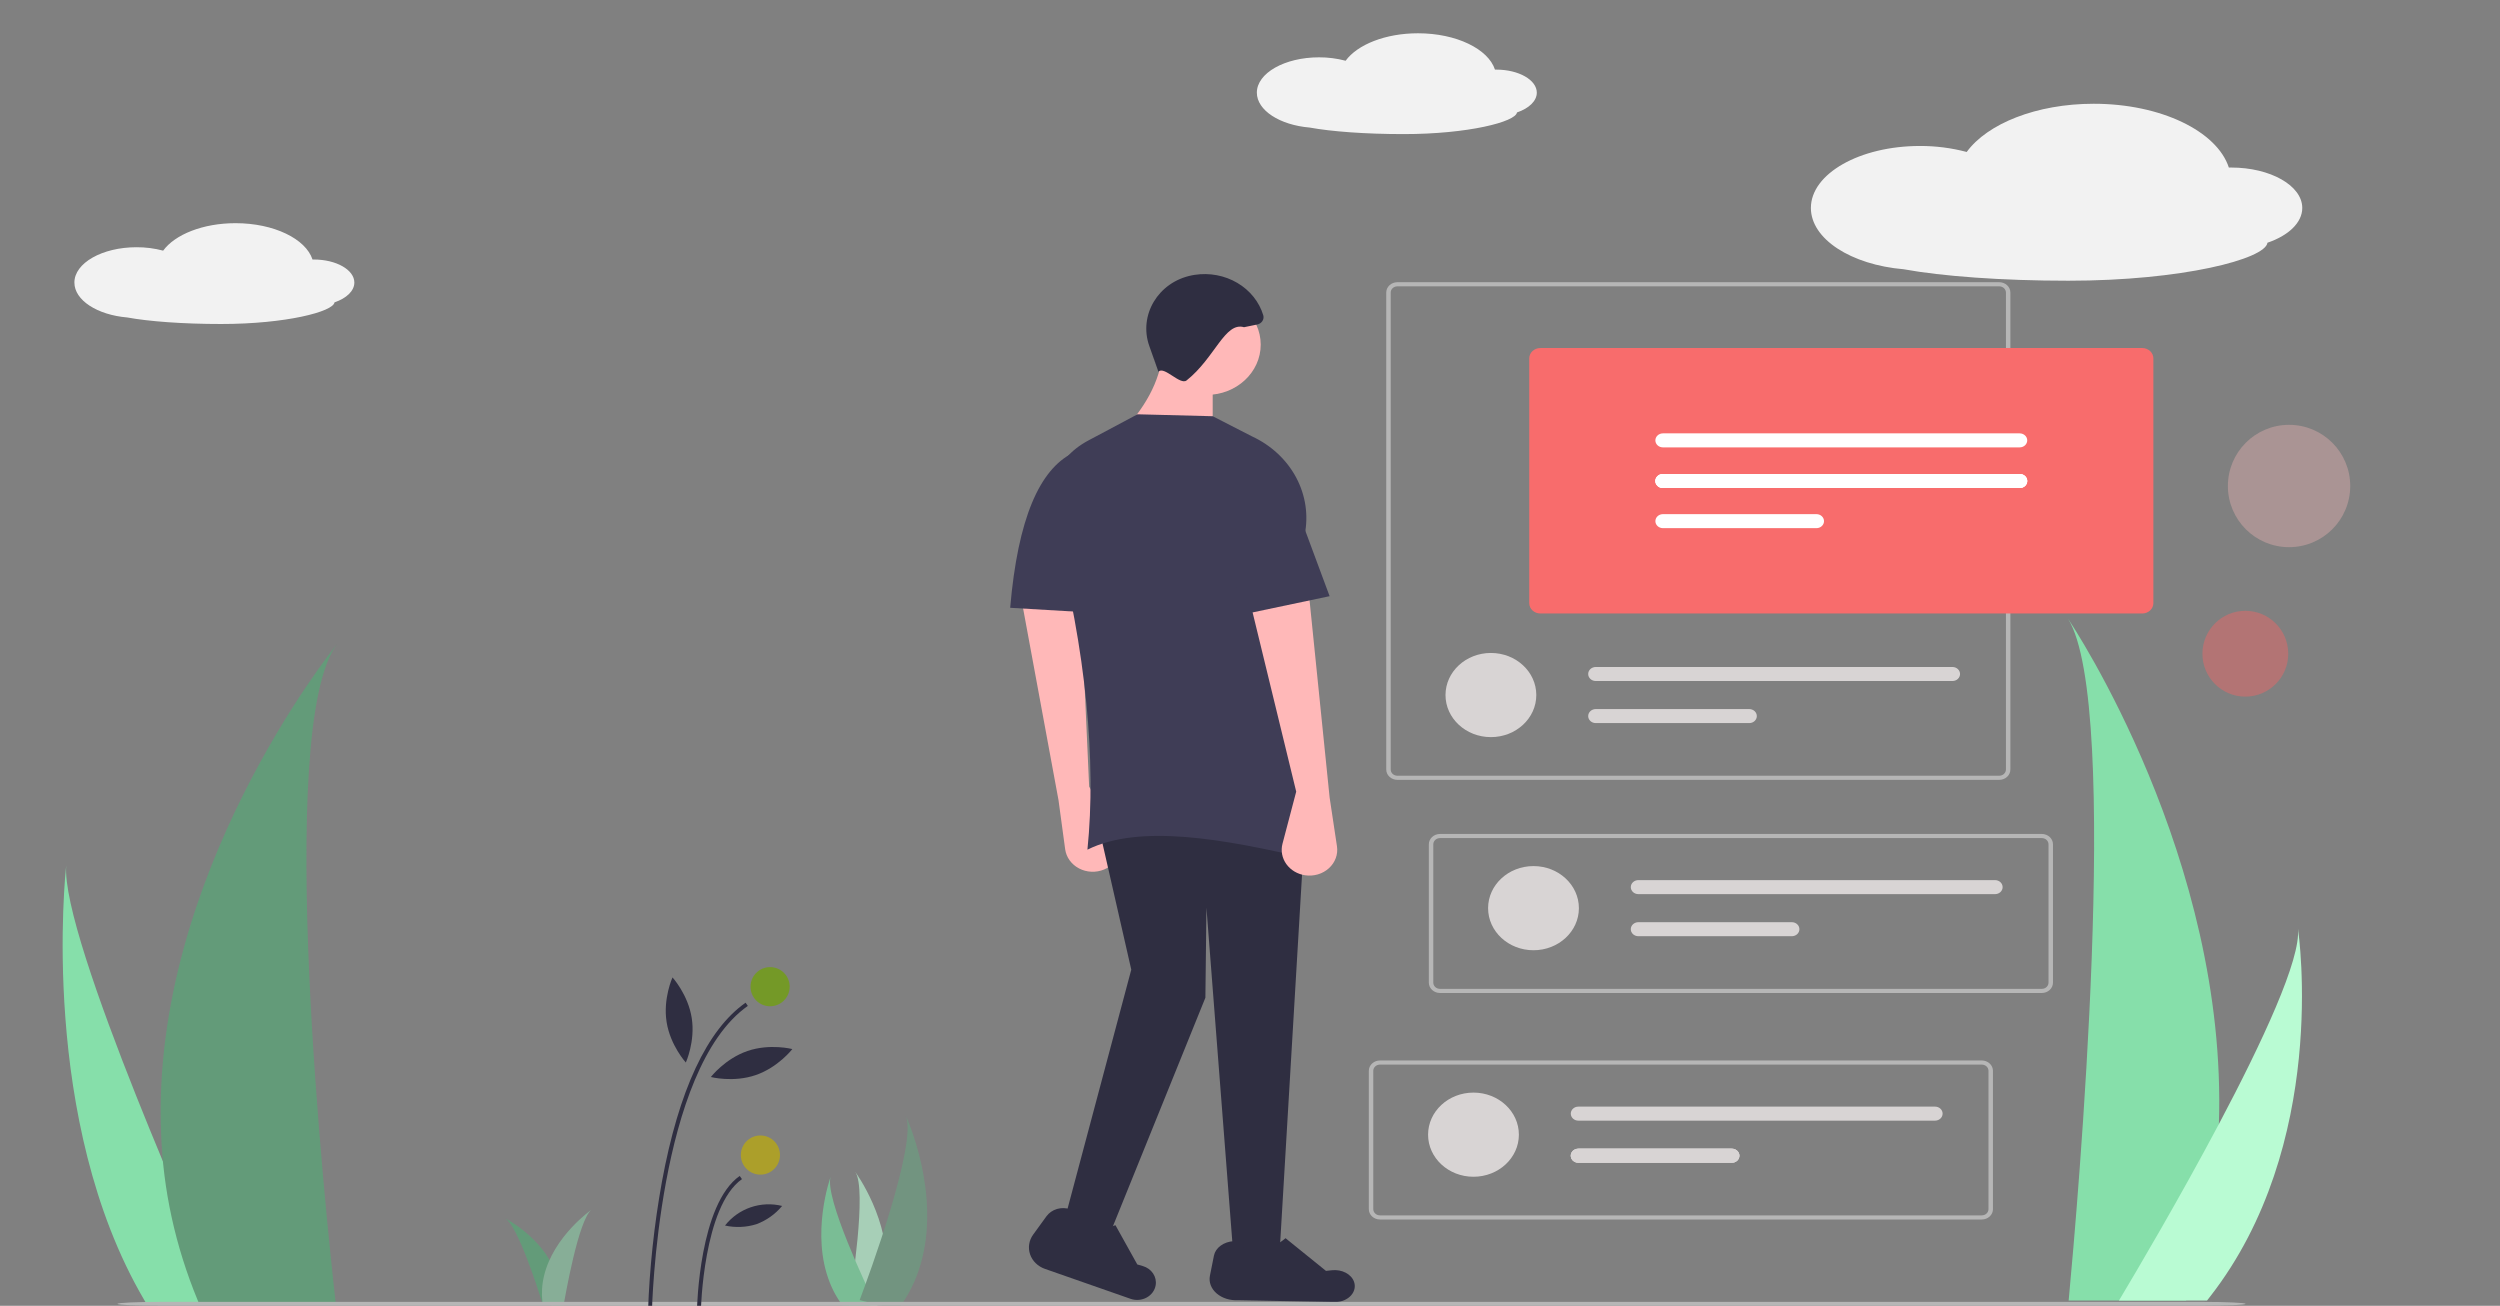 <svg width="1277" height="667" viewBox="0 0 1277 667" fill="none" xmlns="http://www.w3.org/2000/svg">
<rect x="0" y="0" width="1277" height="667" fill="#808080" stroke="none"/>
<g clip-path="url(#clip0)">
<path d="M1133.4 574.187C1132.53 604.123 1127.12 633.798 1117.33 662.335C1117.1 662.997 1116.87 663.65 1116.63 664.312H1056.66C1056.72 663.719 1056.78 663.057 1056.85 662.335C1060.85 619.724 1083.9 360.38 1056.34 316.029C1058.75 319.627 1138.05 438.792 1133.4 574.187Z" fill="#86DFAA"/>
<path d="M1128.9 662.335C1128.4 662.997 1127.87 663.659 1127.34 664.312H1082.35C1082.69 663.748 1083.08 663.086 1083.54 662.335C1090.97 649.9 1112.97 612.726 1133.4 574.187C1155.34 532.772 1175.48 489.785 1173.78 474.227C1174.31 477.736 1189.49 584.704 1128.9 662.335Z" fill="#B9FBD3"/>
<path d="M1012.31 622.92H704.887C703.378 622.918 701.931 622.362 700.864 621.373C699.796 620.384 699.196 619.043 699.194 617.644V546.964C699.196 545.565 699.796 544.224 700.864 543.235C701.931 542.246 703.378 541.689 704.887 541.688H1012.31C1013.82 541.689 1015.27 542.246 1016.33 543.235C1017.4 544.224 1018 545.565 1018 546.964V617.644C1018 619.043 1017.4 620.384 1016.33 621.373C1015.27 622.362 1013.82 622.918 1012.31 622.92V622.92ZM704.887 543.798C703.982 543.799 703.113 544.133 702.473 544.726C701.833 545.32 701.472 546.125 701.471 546.964V617.644C701.472 618.483 701.833 619.288 702.473 619.881C703.113 620.475 703.982 620.809 704.887 620.81H1012.31C1013.21 620.809 1014.08 620.475 1014.72 619.881C1015.36 619.288 1015.72 618.483 1015.72 617.644V546.964C1015.72 546.125 1015.36 545.32 1014.72 544.726C1014.08 544.133 1013.21 543.799 1012.31 543.798H704.887Z" fill="#B6B6B6"/>
<path d="M752.654 601.086C765.462 601.086 775.844 591.462 775.844 579.592C775.844 567.721 765.462 558.098 752.654 558.098C739.847 558.098 729.464 567.721 729.464 579.592C729.464 591.462 739.847 601.086 752.654 601.086Z" fill="#D8D4D4"/>
<path d="M806.213 565.263C805.189 565.264 804.207 565.642 803.484 566.314C802.76 566.986 802.354 567.896 802.354 568.845C802.354 569.794 802.76 570.704 803.484 571.376C804.207 572.047 805.189 572.426 806.213 572.427H988.422C989.447 572.427 990.43 572.05 991.155 571.378C991.879 570.706 992.287 569.795 992.287 568.845C992.287 567.895 991.879 566.984 991.155 566.312C990.43 565.64 989.447 565.263 988.422 565.263H806.213Z" fill="#D8D4D4"/>
<path d="M806.213 586.756C805.188 586.756 804.205 587.134 803.48 587.805C802.755 588.477 802.348 589.388 802.348 590.338C802.348 591.289 802.755 592.2 803.48 592.872C804.205 593.543 805.188 593.921 806.213 593.921H884.618C885.643 593.921 886.626 593.543 887.351 592.872C888.076 592.2 888.483 591.289 888.483 590.338C888.483 589.388 888.076 588.477 887.351 587.805C886.626 587.134 885.643 586.756 884.618 586.756H806.213Z" fill="#D8D4D4"/>
<path d="M806.213 586.756C805.188 586.756 804.205 587.134 803.48 587.805C802.755 588.477 802.348 589.388 802.348 590.338C802.348 591.289 802.755 592.2 803.48 592.872C804.205 593.543 805.188 593.921 806.213 593.921H884.618C885.643 593.921 886.626 593.543 887.351 592.872C888.076 592.2 888.483 591.289 888.483 590.338C888.483 589.388 888.076 588.477 887.351 587.805C886.626 587.134 885.643 586.756 884.618 586.756H806.213Z" fill="#D8D4D4"/>
<path d="M806.213 586.756C805.188 586.756 804.205 587.134 803.48 587.805C802.755 588.477 802.348 589.388 802.348 590.338C802.348 591.289 802.755 592.2 803.48 592.872C804.205 593.543 805.188 593.921 806.213 593.921H884.618C885.643 593.921 886.626 593.543 887.351 592.872C888.076 592.2 888.483 591.289 888.483 590.338C888.483 589.388 888.076 588.477 887.351 587.805C886.626 587.134 885.643 586.756 884.618 586.756H806.213Z" fill="#D8D4D4"/>
<path d="M1042.97 507.218H735.543C734.034 507.216 732.587 506.66 731.52 505.671C730.453 504.682 729.852 503.34 729.85 501.942V431.262C729.852 429.863 730.453 428.522 731.52 427.533C732.587 426.544 734.034 425.987 735.543 425.985H1042.97C1044.47 425.987 1045.92 426.544 1046.99 427.533C1048.06 428.522 1048.66 429.863 1048.66 431.262V501.942C1048.66 503.34 1048.06 504.682 1046.99 505.671C1045.92 506.66 1044.47 507.216 1042.97 507.218V507.218ZM735.543 428.096C734.638 428.097 733.77 428.431 733.129 429.024C732.489 429.618 732.129 430.423 732.128 431.262V501.942C732.129 502.781 732.489 503.586 733.129 504.179C733.77 504.773 734.638 505.107 735.543 505.107H1042.97C1043.87 505.107 1044.74 504.773 1045.38 504.179C1046.02 503.586 1046.38 502.781 1046.38 501.942V431.262C1046.38 430.423 1046.02 429.618 1045.38 429.024C1044.74 428.431 1043.87 428.097 1042.97 428.096H735.543Z" fill="#B6B6B6"/>
<path d="M783.311 485.383C796.118 485.383 806.501 475.76 806.501 463.89C806.501 452.019 796.118 442.396 783.311 442.396C770.503 442.396 760.12 452.019 760.12 463.89C760.12 475.76 770.503 485.383 783.311 485.383Z" fill="#D8D4D4"/>
<path d="M836.869 449.561C835.845 449.562 834.863 449.94 834.14 450.612C833.416 451.284 833.01 452.194 833.01 453.143C833.01 454.092 833.416 455.002 834.14 455.674C834.863 456.346 835.845 456.724 836.869 456.725H1019.08C1020.1 456.725 1021.09 456.348 1021.81 455.676C1022.54 455.004 1022.94 454.093 1022.94 453.143C1022.94 452.193 1022.54 451.282 1021.81 450.61C1021.09 449.938 1020.1 449.561 1019.08 449.561H836.869Z" fill="#D8D4D4"/>
<path d="M836.869 471.054C835.844 471.054 834.861 471.432 834.136 472.104C833.411 472.775 833.004 473.687 833.004 474.637C833.004 475.587 833.411 476.498 834.136 477.17C834.861 477.841 835.844 478.219 836.869 478.219H915.274C916.299 478.219 917.282 477.841 918.007 477.17C918.732 476.498 919.139 475.587 919.139 474.637C919.139 473.687 918.732 472.775 918.007 472.104C917.282 471.432 916.299 471.054 915.274 471.054H836.869Z" fill="#D8D4D4"/>
<path d="M1021.21 398.355H713.788C712.278 398.353 710.831 397.797 709.764 396.808C708.697 395.818 708.096 394.477 708.094 393.078V149.424C708.096 148.025 708.697 146.684 709.764 145.695C710.831 144.705 712.278 144.149 713.788 144.147H1021.21C1022.72 144.149 1024.17 144.705 1025.23 145.695C1026.3 146.684 1026.9 148.025 1026.9 149.424V393.078C1026.9 394.477 1026.3 395.818 1025.23 396.808C1024.17 397.797 1022.72 398.353 1021.21 398.355V398.355ZM713.788 146.258C712.882 146.259 712.014 146.593 711.373 147.186C710.733 147.78 710.373 148.585 710.372 149.424V393.078C710.373 393.918 710.733 394.722 711.373 395.316C712.014 395.909 712.882 396.243 713.788 396.244H1021.21C1022.12 396.243 1022.98 395.909 1023.62 395.316C1024.26 394.722 1024.62 393.918 1024.63 393.078V149.424C1024.62 148.585 1024.26 147.78 1023.62 147.186C1022.98 146.593 1022.12 146.259 1021.21 146.258L713.788 146.258Z" fill="#B6B6B6"/>
<path d="M761.554 376.52C774.362 376.52 784.745 366.897 784.745 355.027C784.745 343.156 774.362 333.533 761.554 333.533C748.747 333.533 738.364 343.156 738.364 355.027C738.364 366.897 748.747 376.52 761.554 376.52Z" fill="#D8D4D4"/>
<path d="M815.112 340.697C814.087 340.697 813.104 341.075 812.379 341.747C811.655 342.419 811.247 343.33 811.247 344.28C811.247 345.23 811.655 346.141 812.379 346.813C813.104 347.485 814.087 347.862 815.112 347.862H997.321C998.346 347.862 999.33 347.485 1000.05 346.813C1000.78 346.141 1001.19 345.23 1001.19 344.28C1001.19 343.33 1000.78 342.419 1000.05 341.747C999.33 341.075 998.346 340.697 997.321 340.697H815.112Z" fill="#D8D4D4"/>
<path d="M815.112 362.191C814.087 362.191 813.104 362.569 812.379 363.24C811.655 363.912 811.247 364.823 811.247 365.774C811.247 366.724 811.655 367.635 812.379 368.307C813.104 368.978 814.087 369.356 815.112 369.356H893.518C894.543 369.356 895.526 368.978 896.251 368.307C896.975 367.635 897.383 366.724 897.383 365.774C897.383 364.823 896.975 363.912 896.251 363.24C895.526 362.569 894.543 362.191 893.518 362.191H815.112Z" fill="#D8D4D4"/>
<path d="M540.695 408.781L544.084 433.789C544.36 435.825 545.146 437.773 546.38 439.476C547.613 441.18 549.26 442.593 551.188 443.601C553.117 444.609 555.273 445.185 557.484 445.283C559.695 445.38 561.901 444.996 563.923 444.162V444.162C565.717 443.423 567.326 442.346 568.647 441C569.969 439.655 570.975 438.069 571.601 436.345C572.228 434.62 572.461 432.794 572.286 430.981C572.112 429.169 571.533 427.41 570.587 425.815L556.335 401.798L551.676 298.537L521.539 305.051L540.695 408.781Z" fill="#FFB8B8"/>
<path d="M653.572 640.596L630.11 642.573L616.246 463.667L615.713 509.629L564.523 636.148L544.261 621.322L577.854 495.297L561.857 425.119H666.369L653.572 640.596Z" fill="#2F2E41"/>
<path d="M682.506 665.109L632.422 664.134C630.381 664.254 628.333 664.004 626.43 663.403C624.527 662.802 622.82 661.867 621.435 660.666C620.051 659.465 619.025 658.03 618.434 656.469C617.844 654.907 617.704 653.259 618.026 651.649L620.079 641.373C620.47 639.412 621.682 637.615 623.518 636.274C625.354 634.932 627.705 634.125 630.19 633.983V633.983C638.738 641.033 647.58 639.992 656.657 632.475L677.303 649.165L680.386 648.835C682.825 648.574 685.301 649.019 687.362 650.09C689.424 651.16 690.935 652.785 691.62 654.669C692.045 655.839 692.137 657.071 691.889 658.274C691.641 659.476 691.059 660.62 690.186 661.62C689.313 662.621 688.17 663.453 686.841 664.057C685.513 664.66 684.032 665.02 682.506 665.109V665.109Z" fill="#2F2E41"/>
<path d="M577.492 663.437L533.753 648.142C531.97 647.518 530.363 646.529 529.051 645.249C527.739 643.969 526.757 642.43 526.178 640.748C525.598 639.066 525.437 637.284 525.705 635.536C525.973 633.788 526.665 632.119 527.728 630.653L534.51 621.303C535.804 619.52 537.71 618.194 539.92 617.542C542.129 616.89 544.512 616.951 546.68 617.713V617.713C550.436 627.74 558.415 629.925 569.774 625.834L580.93 645.887L583.696 646.681C585.885 647.309 587.757 648.645 588.972 650.445C590.187 652.245 590.665 654.389 590.318 656.488C590.102 657.792 589.575 659.035 588.775 660.127C587.975 661.218 586.921 662.13 585.692 662.796C584.463 663.462 583.089 663.865 581.67 663.976C580.252 664.087 578.824 663.903 577.492 663.437Z" fill="#2F2E41"/>
<path d="M616.246 201.734C631.559 201.734 643.973 190.228 643.973 176.034C643.973 161.841 631.559 150.335 616.246 150.335C600.932 150.335 588.518 161.841 588.518 176.034C588.518 190.228 600.932 201.734 616.246 201.734Z" fill="#FFB8B8"/>
<path d="M619.445 223.479L571.455 222.491C584.642 208.969 592.652 194.863 593.851 179.988H619.445V223.479Z" fill="#FFB8B8"/>
<path d="M669.568 438.956C624.268 428.184 581.763 420.923 555.459 434.014C560.065 389.128 554.737 331.831 538.93 271.946C533.795 252.495 537.278 234.968 555.992 224.962L581.053 211.618L619.445 212.606L639.476 222.878C649.272 227.414 657.202 234.789 662.063 243.884C666.923 252.978 668.449 263.294 666.408 273.265C655.645 325.758 661.461 382.413 669.568 438.956Z" fill="#3F3D56"/>
<path d="M679.166 407.327L682.924 432.289C683.23 434.321 683.019 436.392 682.307 438.335C681.595 440.278 680.402 442.039 678.823 443.478C677.245 444.917 675.326 445.994 673.218 446.622C671.11 447.25 668.874 447.412 666.686 447.095V447.095C664.746 446.814 662.891 446.163 661.236 445.183C659.582 444.203 658.166 442.915 657.076 441.402C655.986 439.888 655.248 438.181 654.907 436.389C654.566 434.597 654.63 432.759 655.095 430.991L662.103 404.362L637.575 303.542L668.502 302.553L679.166 407.327Z" fill="#FFB8B8"/>
<path d="M566.123 313.426L516 310.461C519.916 264.76 531.06 239.777 547.993 231.386L566.123 251.155V313.426Z" fill="#3F3D56"/>
<path d="M635.442 167.139C625.673 164.242 620.603 182.807 606.115 194.32C602.821 196.937 594.604 186.733 591.718 189.872L587.052 176.71C581.516 161.093 591.492 144.069 608.836 140.637C609.297 140.546 609.761 140.464 610.23 140.392C617.795 139.224 625.558 140.688 632.029 144.503C638.5 148.318 643.221 154.215 645.286 161.061C645.427 161.559 645.458 162.08 645.376 162.59C645.294 163.1 645.102 163.589 644.81 164.028C644.518 164.468 644.134 164.847 643.679 165.145C643.225 165.442 642.71 165.651 642.165 165.759L635.442 167.139Z" fill="#2F2E41"/>
<path d="M679.166 304.53L632.243 314.415L630.11 243.248L656.771 244.236L679.166 304.53Z" fill="#3F3D56"/>
<path d="M1094.25 313.371H786.827C785.318 313.37 783.871 312.813 782.803 311.824C781.736 310.835 781.136 309.494 781.134 308.095V183.052C781.136 181.653 781.736 180.312 782.803 179.322C783.871 178.333 785.318 177.777 786.827 177.775H1094.25C1095.76 177.777 1097.21 178.333 1098.27 179.322C1099.34 180.312 1099.94 181.653 1099.94 183.052V308.095C1099.94 309.494 1099.34 310.835 1098.27 311.824C1097.21 312.813 1095.76 313.37 1094.25 313.371Z" fill="#F86C6C"/>
<path d="M849.433 221.36C848.925 221.359 848.422 221.451 847.952 221.631C847.483 221.81 847.056 222.074 846.696 222.407C846.337 222.74 846.051 223.135 845.857 223.57C845.662 224.005 845.562 224.471 845.562 224.942C845.562 225.413 845.662 225.879 845.857 226.314C846.051 226.749 846.337 227.144 846.696 227.477C847.056 227.81 847.483 228.074 847.952 228.253C848.422 228.433 848.925 228.525 849.433 228.524H1031.64C1032.67 228.524 1033.65 228.147 1034.38 227.475C1035.1 226.803 1035.51 225.892 1035.51 224.942C1035.51 223.992 1035.1 223.081 1034.38 222.409C1033.65 221.737 1032.67 221.36 1031.64 221.36H849.433Z" fill="white"/>
<path d="M849.433 242.117C848.925 242.116 848.422 242.208 847.952 242.388C847.483 242.567 847.056 242.831 846.696 243.164C846.337 243.497 846.051 243.892 845.857 244.327C845.662 244.762 845.562 245.228 845.562 245.699C845.562 246.17 845.662 246.636 845.857 247.071C846.051 247.506 846.337 247.901 846.696 248.234C847.056 248.567 847.483 248.831 847.952 249.01C848.422 249.19 848.925 249.282 849.433 249.281H1031.64C1032.67 249.281 1033.65 248.904 1034.38 248.232C1035.1 247.56 1035.51 246.649 1035.51 245.699C1035.51 244.749 1035.1 243.838 1034.38 243.166C1033.65 242.494 1032.67 242.117 1031.64 242.117H849.433Z" fill="white"/>
<path d="M849.433 242.117C848.925 242.116 848.422 242.208 847.952 242.388C847.483 242.567 847.056 242.831 846.696 243.164C846.337 243.497 846.051 243.892 845.857 244.327C845.662 244.762 845.562 245.228 845.562 245.699C845.562 246.17 845.662 246.636 845.857 247.071C846.051 247.506 846.337 247.901 846.696 248.234C847.056 248.567 847.483 248.831 847.952 249.01C848.422 249.19 848.925 249.282 849.433 249.281H1031.64C1032.67 249.281 1033.65 248.904 1034.38 248.232C1035.1 247.56 1035.51 246.649 1035.51 245.699C1035.51 244.749 1035.1 243.838 1034.38 243.166C1033.65 242.494 1032.67 242.117 1031.64 242.117H849.433Z" fill="white"/>
<path d="M849.433 242.117C848.925 242.116 848.422 242.208 847.952 242.388C847.483 242.567 847.056 242.831 846.696 243.164C846.337 243.497 846.051 243.892 845.857 244.327C845.662 244.762 845.562 245.228 845.562 245.699C845.562 246.17 845.662 246.636 845.857 247.071C846.051 247.506 846.337 247.901 846.696 248.234C847.056 248.567 847.483 248.831 847.952 249.01C848.422 249.19 848.925 249.282 849.433 249.281H1031.64C1032.67 249.281 1033.65 248.904 1034.38 248.232C1035.1 247.56 1035.51 246.649 1035.51 245.699C1035.51 244.749 1035.1 243.838 1034.38 243.166C1033.65 242.494 1032.67 242.117 1031.64 242.117H849.433Z" fill="white"/>
<path d="M849.434 262.622C848.409 262.622 847.426 262.999 846.701 263.671C845.976 264.343 845.569 265.254 845.569 266.204C845.569 267.154 845.976 268.066 846.701 268.737C847.426 269.409 848.409 269.787 849.434 269.787H927.839C928.864 269.787 929.847 269.409 930.572 268.737C931.297 268.066 931.704 267.154 931.704 266.204C931.704 265.254 931.297 264.343 930.572 263.671C929.847 262.999 928.864 262.622 927.839 262.622H849.434Z" fill="white"/>
<path d="M73.631 663.957C74.075 664.739 74.539 665.52 75.011 666.29H114.907C114.605 665.625 114.255 664.844 113.848 663.957C107.257 649.285 87.749 605.421 69.64 559.947C50.179 511.08 32.326 460.357 33.83 442C33.366 446.14 19.901 572.357 73.631 663.957Z" fill="#86DFAA"/>
<path d="M82.28 578.778C83.27 607.743 89.549 636.457 100.934 664.075C101.194 664.716 101.467 665.348 101.74 665.988L171.541 666.03C171.467 665.456 171.393 664.815 171.319 664.117C166.689 622.886 140.004 371.945 172.112 329.053C169.305 332.532 76.946 447.775 82.28 578.778Z" fill="#639B79"/>
<path d="M283.389 649.089C284.88 652.836 285.683 656.846 285.773 661.001C285.776 661.098 285.776 661.193 285.777 661.29L276.884 665.192C276.861 665.115 276.835 665.029 276.805 664.936C275.094 659.423 264.487 625.951 258 622.276C258.552 622.563 276.756 632.095 283.389 649.089Z" fill="#639B79"/>
<path d="M277.936 651.543C276.839 655.939 276.547 660.525 277.069 665.165C277.081 665.273 277.095 665.38 277.108 665.488L287.597 668.497C287.611 668.408 287.627 668.308 287.646 668.2C288.724 661.804 295.512 622.942 302.183 617.877C301.611 618.279 282.772 631.625 277.936 651.543Z" fill="#87AE97"/>
<path d="M452.567 650.285C452.069 656.165 450.497 661.939 447.899 667.438C447.84 667.566 447.778 667.692 447.716 667.819L433.521 667.111C433.542 666.995 433.564 666.866 433.586 666.725C434.951 658.388 442.952 607.635 436.863 598.583C437.398 599.319 454.996 623.701 452.567 650.285Z" fill="#A7CFB7"/>
<path d="M423.864 655.15C426.008 660.65 429.152 665.745 433.203 670.286C433.296 670.391 433.391 670.494 433.487 670.599L446.905 665.899C446.852 665.793 446.795 665.675 446.733 665.546C443.062 657.934 421.007 611.503 424.285 601.093C423.98 601.951 414.002 630.331 423.864 655.15Z" fill="#7ABD95"/>
<path d="M470.175 646.044C467.855 654.059 464.077 661.631 458.951 668.537C458.833 668.698 458.712 668.855 458.591 669.015L439.104 664.102C439.165 663.947 439.231 663.774 439.301 663.584C443.502 652.402 468.652 584.238 462.715 570C463.253 571.169 480.905 609.852 470.175 646.044Z" fill="#729480"/>
<path d="M82.155 667C79.248 667 76.367 666.975 73.68 666.924C70.992 666.874 68.549 666.801 66.491 666.708C64.433 666.615 62.801 666.505 61.687 666.383C60.573 666.262 60 666.131 60 666C60 665.869 60.573 665.738 61.687 665.617C62.801 665.496 64.433 665.385 66.491 665.292C68.549 665.199 70.992 665.126 73.68 665.076C76.367 665.025 79.248 665 82.155 665H1124.88C1130.75 665 1136.37 665.105 1140.52 665.293C1144.67 665.48 1147 665.735 1147 666C1147 666.265 1144.67 666.52 1140.52 666.707C1136.37 666.895 1130.75 667 1124.88 667H82.155Z" fill="#B6B6B6"/>
<path d="M1176 106.226C1176 94.822 1159.74 85.578 1139.68 85.578C1139.28 85.578 1138.89 85.588 1138.5 85.595C1132.45 67.047 1103.84 53 1069.47 53C1040.22 53 1015.15 63.169 1004.59 77.626C996.793 75.562 988.756 74.533 980.688 74.566C949.932 74.566 925 88.74 925 106.226C925 122.109 945.575 135.259 972.398 137.535C991.889 141.099 1022.34 143.392 1056.55 143.392C1114.65 143.392 1157.15 132.311 1158.22 123.981C1168.86 120.381 1176 113.779 1176 106.226Z" fill="#F2F2F2"/>
<path d="M181 144.324C181 137.827 171.736 132.56 160.309 132.56C160.082 132.56 159.859 132.566 159.634 132.57C156.187 122.003 139.891 114 120.305 114C103.642 114 89.36 119.793 83.346 128.03C78.902 126.854 74.323 126.268 69.727 126.286C52.205 126.286 38 134.362 38 144.324C38 153.373 49.722 160.864 65.004 162.161C76.108 164.192 93.454 165.498 112.949 165.498C146.045 165.498 170.262 159.185 170.87 154.439C176.934 152.388 181 148.627 181 144.324Z" fill="#F2F2F2"/>
<path opacity="0.4" d="M1146.92 355.84C1159.03 355.84 1168.84 346.026 1168.84 333.92C1168.84 321.814 1159.03 312 1146.92 312C1134.81 312 1125 321.814 1125 333.92C1125 346.026 1134.81 355.84 1146.92 355.84Z" fill="#FF6363"/>
<path opacity="0.4" d="M1169.25 279.496C1186.51 279.496 1200.5 265.506 1200.5 248.248C1200.5 230.99 1186.51 217 1169.25 217C1151.99 217 1138 230.99 1138 248.248C1138 265.506 1151.99 279.496 1169.25 279.496Z" fill="#E8B1B1"/>
<path d="M785 47.324C785 40.827 775.736 35.56 764.309 35.56C764.083 35.56 763.859 35.566 763.634 35.57C760.187 25.003 743.891 17 724.305 17C707.642 17 693.36 22.793 687.345 31.03C682.902 29.854 678.323 29.268 673.727 29.286C656.205 29.286 642 37.362 642 47.324C642 56.373 653.722 63.864 669.004 65.161C680.108 67.192 697.454 68.498 716.949 68.498C750.045 68.498 774.262 62.185 774.87 57.439C780.934 55.388 785 51.627 785 47.324Z" fill="#F2F2F2"/>
<path d="M333 670.02L331 669.98C331.774 647.743 334.146 625.59 338.1 603.693C346.748 556.812 361.129 526.023 380.843 512.182L381.991 513.818C335.939 546.152 333.023 668.784 333 670.02Z" fill="#2F2E41"/>
<path d="M358 669.541L356 669.502C356.043 667.287 357.293 615.088 377.843 600.66L378.991 602.297C359.271 616.143 358.01 669.009 358 669.541Z" fill="#2F2E41"/>
<path d="M393.369 514C398.892 514 403.369 509.523 403.369 504C403.369 498.477 398.892 494 393.369 494C387.846 494 383.369 498.477 383.369 504C383.369 509.523 387.846 514 393.369 514Z" fill="#749927"/>
<path d="M388.417 600C393.94 600 398.417 595.523 398.417 590C398.417 584.477 393.94 580 388.417 580C382.894 580 378.417 584.477 378.417 590C378.417 595.523 382.894 600 388.417 600Z" fill="#AC9F2A"/>
<path d="M353.339 519.995C355.218 531.999 350.32 542.735 350.32 542.735C350.32 542.735 342.375 534.009 340.495 522.005C338.616 510.001 343.514 499.265 343.514 499.265C343.514 499.265 351.459 507.991 353.339 519.995Z" fill="#2F2E41"/>
<path d="M386.026 549.148C374.533 553.091 363.107 550.138 363.107 550.138C363.107 550.138 370.315 540.794 381.808 536.852C393.301 532.909 404.727 535.862 404.727 535.862C404.727 535.862 397.519 545.206 386.026 549.148Z" fill="#2F2E41"/>
<path d="M386.395 625.31C381.194 626.943 375.654 627.182 370.331 626.003C373.711 621.7 378.263 618.466 383.439 616.691C388.615 614.915 394.193 614.674 399.503 615.997C396.025 620.195 391.505 623.407 386.395 625.31V625.31Z" fill="#2F2E41"/>
</g>
<defs>
<clipPath id="clip0">
<rect width="1277" height="667" fill="white"/>
</clipPath>
</defs>
</svg>
